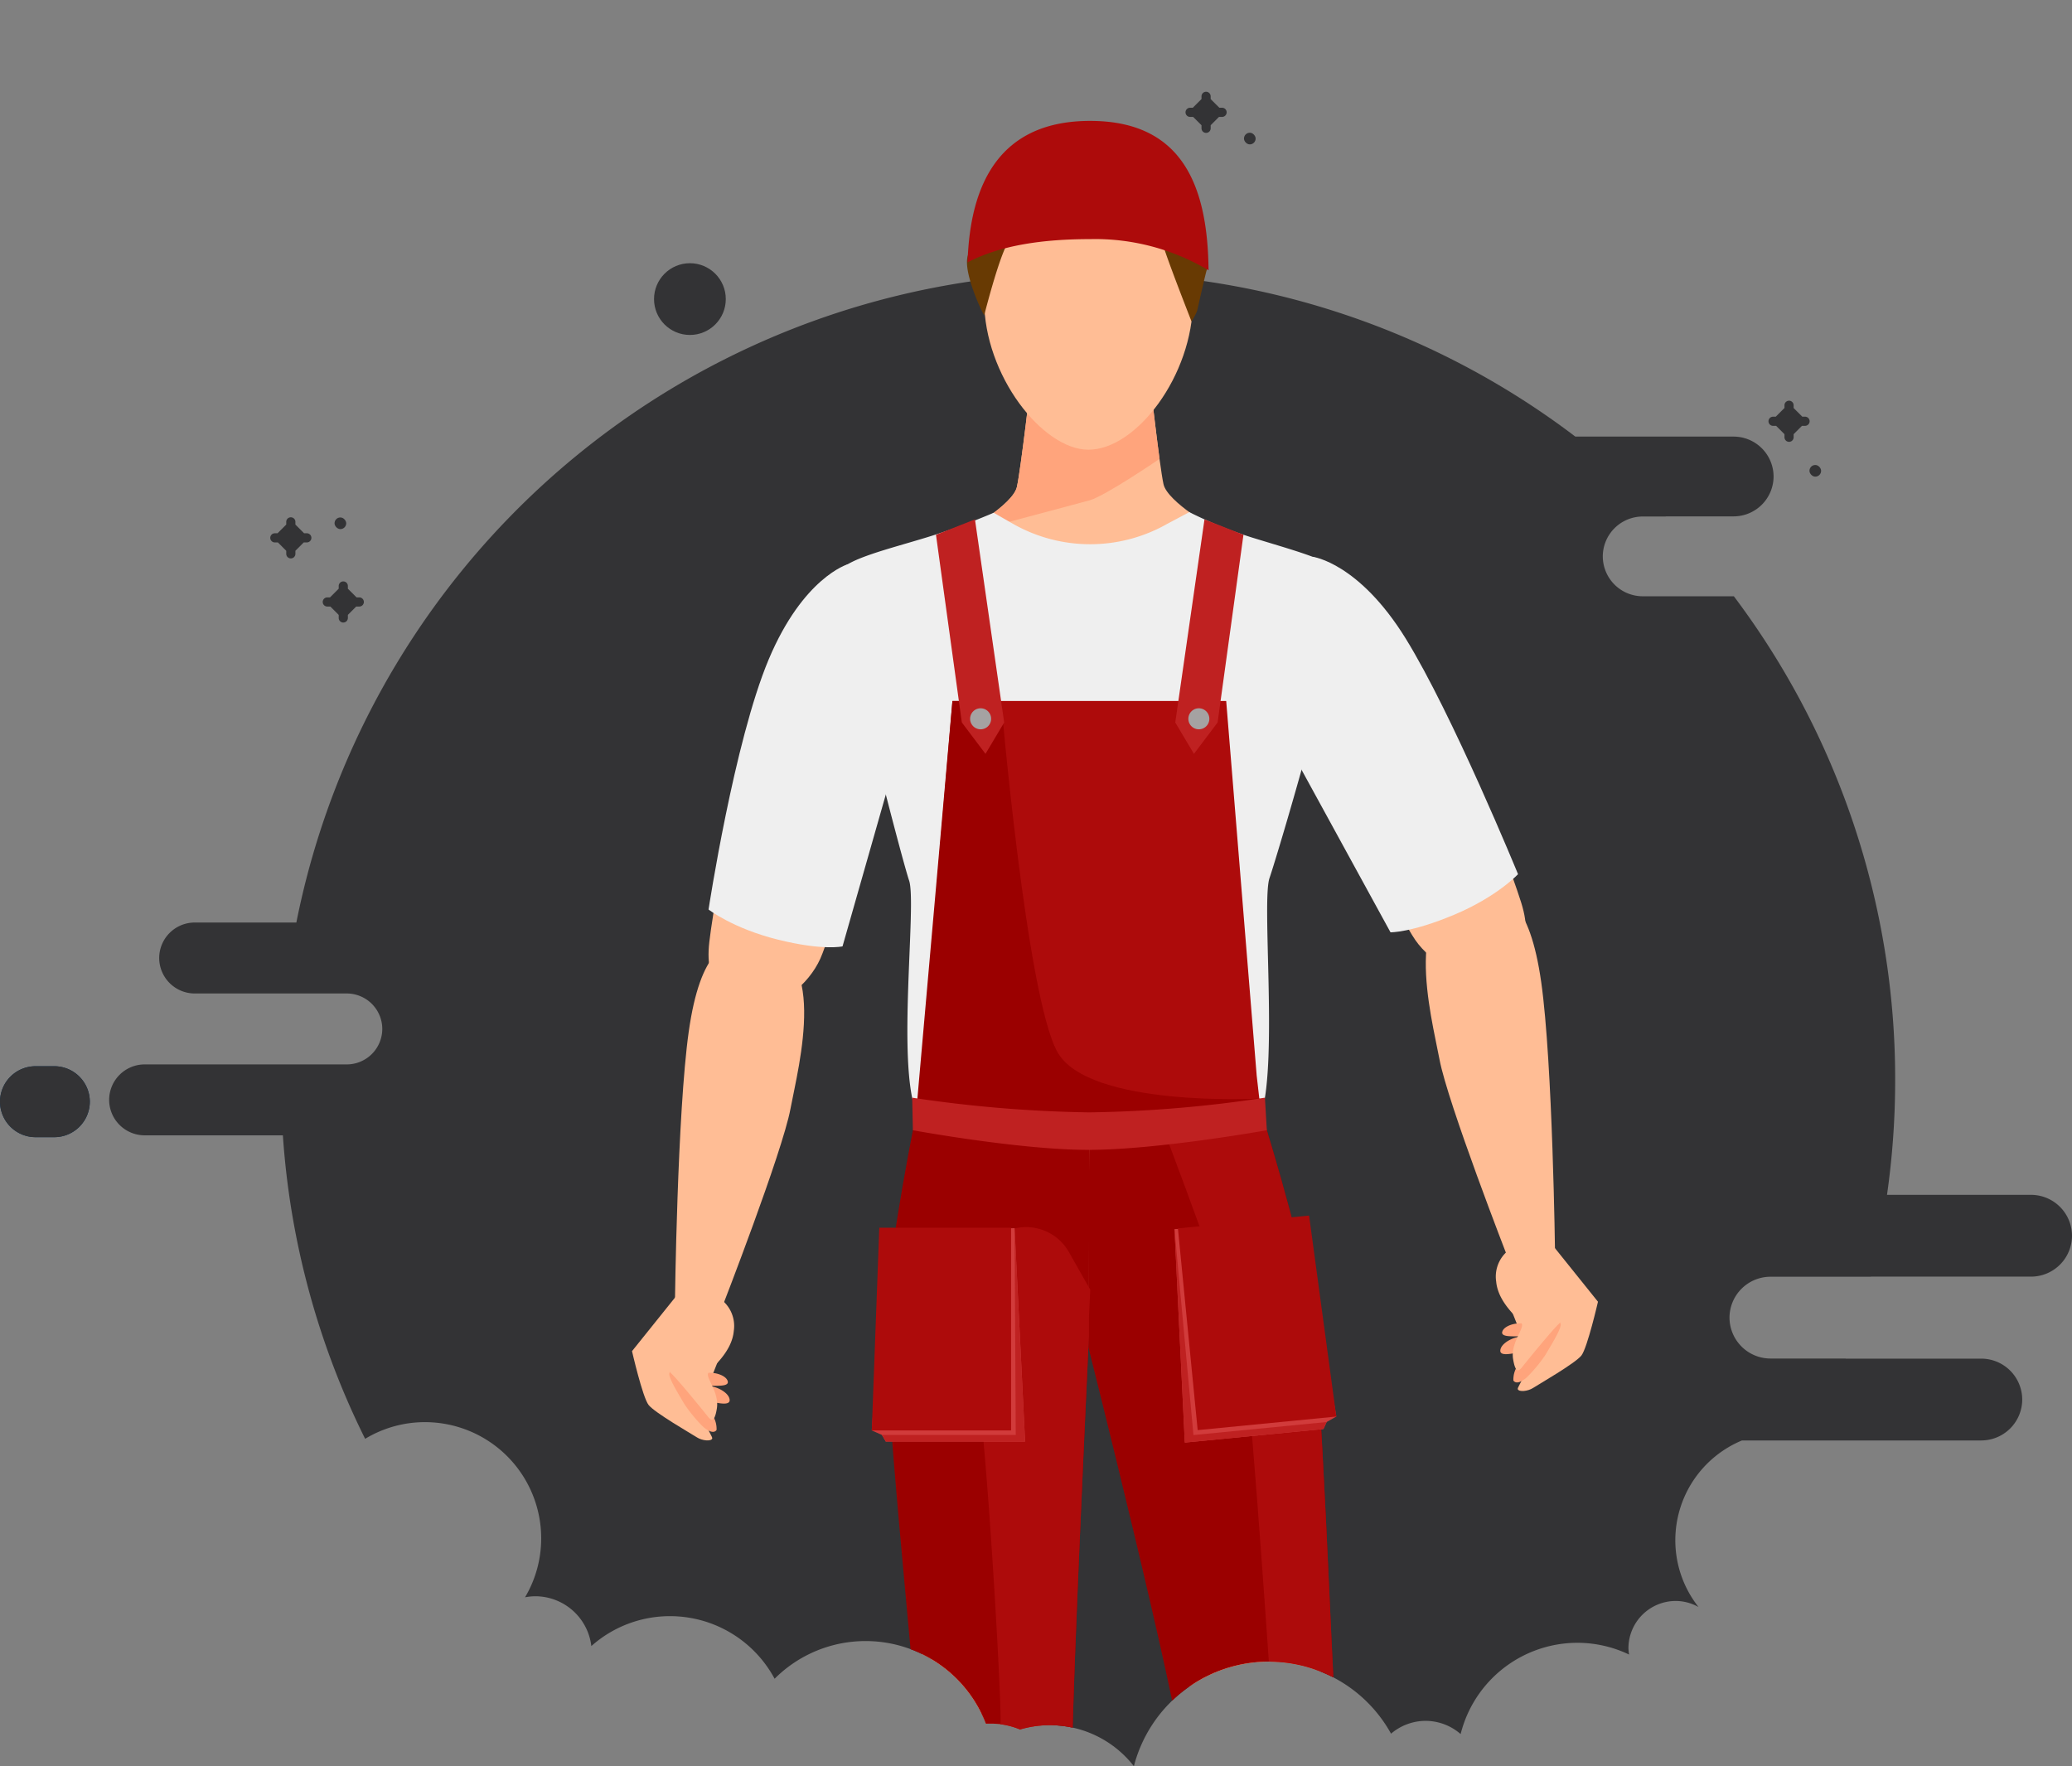 <svg xmlns="http://www.w3.org/2000/svg" xmlns:xlink="http://www.w3.org/1999/xlink" width="355.422" height="302.995" viewBox="0 0 355.422 302.995">
  <rect x="0" y="0" width="355.422" height="302.995" fill="#808080" stroke="none"/>
  <defs>
    <clipPath id="clip-path">
      <path id="Trazado_111" data-name="Trazado 111" d="M-6110.274,2805.04a19.943,19.943,0,0,1,19.944,19.942,19.828,19.828,0,0,1-2.773,10.106,9.781,9.781,0,0,1,1.761-.178,9.7,9.7,0,0,1,9.612,8.545,20.272,20.272,0,0,1,13.487-5.132,20.364,20.364,0,0,1,17.949,10.738,22.046,22.046,0,0,1,15.624-6.465,22.1,22.1,0,0,1,20.622,14.179c.183-.006.359-.01.522-.01a12.885,12.885,0,0,1,5.332.993,18.278,18.278,0,0,1,5.114-.738,18.264,18.264,0,0,1,14.414,7.041,23.936,23.936,0,0,1,23.158-17.94,23.935,23.935,0,0,1,20.954,12.364,9.176,9.176,0,0,1,5.929-2.205,9.185,9.185,0,0,1,6.009,2.267,20.66,20.66,0,0,1,20.033-15.657,20.579,20.579,0,0,1,8.861,2.015,7.884,7.884,0,0,1-.111-1.071,8.124,8.124,0,0,1,8.124-8.121,8.028,8.028,0,0,1,3.895,1.039,18.446,18.446,0,0,1-3.979-11.454,18.538,18.538,0,0,1,18.537-18.537,18.476,18.476,0,0,1,4.97.694,137.873,137.873,0,0,0,14.217-61.129c0-55.782-37.128-126.4-84.66-148.322-17.626-8.131-26.579-36.921-47.263-36.921-20.6,0-31.874-.683-49.443,7.385-47.651,21.882-95.541,121.991-95.541,177.859a137.832,137.832,0,0,0,14.448,61.578A19.816,19.816,0,0,1-6110.274,2805.04Z" transform="translate(6134.978 -2561.066)" fill="none"/>
    </clipPath>
  </defs>
  <g id="Grupo_692" data-name="Grupo 692" transform="translate(-9.613 -32.231)">
    <path id="Trazado_56" data-name="Trazado 56" d="M-6149.147,2662.411h-3.238a6.1,6.1,0,0,1-6.084-6.085h0a6.1,6.1,0,0,1,6.084-6.084h3.238a6.1,6.1,0,0,1,6.085,6.084h0A6.1,6.1,0,0,1-6149.147,2662.411Z" transform="translate(6168.083 -2435.097)" fill="#002d56"/>
    <path id="Trazado_57" data-name="Trazado 57" d="M-5828.2,2770.157h-23.28l.007-.019h-12.905a7.035,7.035,0,0,1-7.014-7.014,7.036,7.036,0,0,1,7.014-7.016h17.237l0-.018h27.484a7.035,7.035,0,0,0,7.015-7.015,7.035,7.035,0,0,0-7.015-7.016h-24.718a138.965,138.965,0,0,0,1.4-19.72,137.733,137.733,0,0,0-27.669-82.966h-15.64a6.862,6.862,0,0,1-6.844-6.842,6.862,6.862,0,0,1,6.844-6.844h3.95l-.021-.021h11.68a6.863,6.863,0,0,0,6.843-6.843,6.864,6.864,0,0,0-6.843-6.844h-27.164a137.828,137.828,0,0,0-83.59-28.095,138.487,138.487,0,0,0-135.8,111.458h-17.443a6.1,6.1,0,0,0-6.084,6.085,6.1,6.1,0,0,0,6.084,6.086h26.1a6.1,6.1,0,0,1,6.083,6.083,6.1,6.1,0,0,1-6.083,6.086h-34.686a6.1,6.1,0,0,0-6.084,6.085,6.1,6.1,0,0,0,6.084,6.083h23.717a137.757,137.757,0,0,0,14.111,52.063,19.811,19.811,0,0,1,10.257-2.861A19.942,19.942,0,0,1-6075.229,2801,19.826,19.826,0,0,1-6078,2811.1a9.741,9.741,0,0,1,1.761-.178,9.7,9.7,0,0,1,9.611,8.545,20.27,20.27,0,0,1,13.487-5.132,20.365,20.365,0,0,1,17.95,10.738,22.041,22.041,0,0,1,15.624-6.465,22.1,22.1,0,0,1,20.622,14.18c.184-.006.359-.01.523-.01a12.878,12.878,0,0,1,5.332.993,18.282,18.282,0,0,1,5.114-.738,18.263,18.263,0,0,1,14.414,7.042,23.936,23.936,0,0,1,23.158-17.942,23.937,23.937,0,0,1,20.954,12.364,9.177,9.177,0,0,1,5.93-2.2,9.186,9.186,0,0,1,6.008,2.266,20.661,20.661,0,0,1,20.033-15.657,20.573,20.573,0,0,1,8.859,2.015,8.212,8.212,0,0,1-.109-1.071,8.123,8.123,0,0,1,8.123-8.121,8.023,8.023,0,0,1,3.9,1.039,18.445,18.445,0,0,1-3.98-11.454,18.537,18.537,0,0,1,11.433-17.121h41.059a7.036,7.036,0,0,0,7.014-7.015A7.038,7.038,0,0,0-5828.2,2770.157Z" transform="translate(6177.677 -2504.849)" fill="#333335"/>
    <path id="Trazado_63" data-name="Trazado 63" d="M-6149.147,2662.411h-3.238a6.1,6.1,0,0,1-6.084-6.085h0a6.1,6.1,0,0,1,6.084-6.084h3.238a6.1,6.1,0,0,1,6.085,6.084h0A6.1,6.1,0,0,1-6149.147,2662.411Z" transform="translate(6168.083 -2435.097)" fill="#333335"/>
    <ellipse id="Elipse_34" data-name="Elipse 34" cx="6.154" cy="6.154" rx="6.154" ry="6.154" transform="translate(121.803 77.386)" fill="#333335"/>
    <g id="Grupo_146" data-name="Grupo 146" transform="translate(57.8 32.231)" clip-path="url(#clip-path)">
      <g id="Grupo_145" data-name="Grupo 145" transform="translate(60.226 20.74)">
        <path id="Trazado_69" data-name="Trazado 69" d="M-6096.456,2668.507l-9.159,11.413s1.809,7.893,2.837,9.224,7.408,4.99,8.3,5.568,2.41.714,2.617.216-2.713-3.38-1.076-7.954,3.468-8.122,3.623-11.093C-6088.976,2669.295-6096.456,2668.507-6096.456,2668.507Z" transform="translate(6105.615 -2468.867)" fill="#ffbd95"/>
        <path id="Trazado_70" data-name="Trazado 70" d="M-6015.635,2663.19c5.318-16.267,19.07-44.151,11.051-49.019-10.452-6.344-40.543-10.272-40.543-10.272v.517s-30.359,2.494-40.83,8.808c-8.034,4.844,5.891,34.111,11.163,50.393,1.264,3.908,1.1,21.419.59,36.944-.126,3.832-3.26,21.438-2.741,28.72.151,2.173,24.72,15.661,31.608,16.016v-.515c6.889-.335,31.5-13.751,31.657-15.923.541-7.28-2.542-24.9-2.657-28.727C-6016.8,2684.6-6016.912,2667.094-6015.635,2663.19Z" transform="translate(6123.713 -2536.781)" fill="#ffbd95"/>
        <path id="Trazado_71" data-name="Trazado 71" d="M-6048.856,2608.65c-5.538,2.691-6.374,12.729-.928,22.821s10.259,16.374,11.743,18.963c1.528,2.67,9.232,18.8,11.98,22.772s8.739,7.5,13.043,5.177c3.6-1.94,7.6-3.6,5.129-11.55S-6031.36,2600.148-6048.856,2608.65Z" transform="translate(6160.434 -2532.668)" fill="#ffbd95"/>
        <path id="Trazado_72" data-name="Trazado 72" d="M-6043.637,2611.01c-.684-3.1-2.384-18.432-2.384-18.432l-10.163-.014v.517l-10.161-.016s-1.746,15.326-2.439,18.426-9.064,7.763-9.064,7.763l21.626.033v-.517l21.624.033S-6042.953,2614.112-6043.637,2611.01Z" transform="translate(6134.805 -2548.696)" fill="#ffbd95"/>
        <path id="Trazado_73" data-name="Trazado 73" d="M-6044.317,2606.684c-.638-4.7-1.4-11.382-1.632-13.459l-.654-.646-9.581-.014v.517l-10.161-.016s-1.746,15.326-2.439,18.426-9.064,7.763-9.064,7.763l1.022,0c9.654-2.558,19.254-5.11,20.547-5.477,2.7-.771,11.962-7.1,11.962-7.1Z" transform="translate(6134.805 -2548.696)" fill="#ffa47c"/>
        <path id="Trazado_74" data-name="Trazado 74" d="M-6066.593,2656.7c-12.4-.054-17.233,8.587-16.93,35.111s4.216,55.289,5.933,59.426,19.29,4.249,21.014,1.84,6.114-57.428,6.127-66.039S-6053.083,2656.763-6066.593,2656.7Z" transform="translate(6128.829 -2481.277)" fill="#ffbd95"/>
        <rect id="Rectángulo_153" data-name="Rectángulo 153" width="21.184" height="28.934" rx="1.909" transform="translate(51.513 261.96) rotate(1.463)" fill="#ffbd95"/>
        <path id="Trazado_75" data-name="Trazado 75" d="M-6052.548,2656.88c12.328-1.333,18.027,6.766,20.455,33.18s3.569,55.431,2.287,59.722-18.748,6.21-20.713,3.994-14.065-56.493-14.963-65.059S-6065.979,2658.332-6052.548,2656.88Z" transform="translate(6147.497 -2481.234)" fill="#ffbd95"/>
        <path id="Rectángulo_154" data-name="Rectángulo 154" d="M1.907,0H19.273a1.911,1.911,0,0,1,1.911,1.911V27.027a1.907,1.907,0,0,1-1.907,1.907H1.9a1.9,1.9,0,0,1-1.9-1.9V1.907A1.907,1.907,0,0,1,1.907,0Z" transform="matrix(-0.992, 0.128, -0.128, -0.992, 120.307, 289.314)" fill="#ffbd95"/>
        <path id="Trazado_76" data-name="Trazado 76" d="M-6069.553,2608.42c5.938,1.622,8.613,11.335,5.125,22.258s-7.063,17.989-8.042,20.8c-1.009,2.908-5.6,20.183-7.574,24.593s-7.206,8.982-11.863,7.5c-3.9-1.246-8.131-2.135-7.172-10.406S-6088.317,2603.292-6069.553,2608.42Z" transform="translate(6112.344 -2532.348)" fill="#ffbd95"/>
        <path id="Trazado_77" data-name="Trazado 77" d="M-6079.137,2654.1s-4.49,21.841-5.2,33.723,5.03,63.835,5.043,69.553-.4,23.285-.062,40.506,4.734,51.134,4.734,51.134l22.046-.515s.142-72.812.159-84.256,2.863-71.721,2.863-71.721l.054-37.458Z" transform="translate(6127.928 -2484.01)" fill="#9b0000"/>
        <path id="Trazado_78" data-name="Trazado 78" d="M-6001.921,2614.493c-1.364-2.268-8.681-4.145-15.427-6.245a72.45,72.45,0,0,1-10.729-4.348l-3.747,1.987a26.764,26.764,0,0,1-26.6-.041l-3.208-1.844s-5.326,2.329-11.278,4.162c-6.75,2.08-14.283,3.82-15.442,6.2-1.178,2.414,10.853,48.784,12.205,52.729s-2.167,31.526,1.26,39.78l29.577.964v0l.059,0h.005l29.581-.876c2.719-9.456-.019-36.355,1.346-40.295S-5999.645,2618.28-6001.921,2614.493Z" transform="translate(6123.676 -2536.781)" fill="#efefef"/>
        <path id="Trazado_79" data-name="Trazado 79" d="M-6037.971,2653.8s6.713,21.263,8.639,33.01,3.64,64.015,4.216,69.7,2.8,23.119,4.232,40.288,3.347,51.354,3.347,51.354l-21.982,1.758s-10.427-72.419-11.621-83.8-16.307-71.391-16.307-71.391l.143-39.342Z" transform="translate(6145.735 -2484.324)" fill="#9b0000"/>
        <path id="Trazado_80" data-name="Trazado 80" d="M-6046.7,2698.335c1.239,7.786,4.717,60.1,4.928,63.073.2,2.9,10.5,83.6,10.849,87.324l7.233-.579s-1.908-34.186-3.345-51.352-3.653-34.6-4.23-40.288-2.291-57.955-4.218-69.7-8.639-33.01-8.639-33.01l-17.475,1.227S-6047.944,2690.551-6046.7,2698.335Z" transform="translate(6151.888 -2484.324)" fill="#ad0b0b"/>
        <path id="Trazado_81" data-name="Trazado 81" d="M-6060.688,2667.96a8.438,8.438,0,0,0-15.738,3.479c-.732,8.486-.915,14.356-.172,18.27,1.864,9.835,4.536,57.925,4.177,59.185s-.109,89.572-.109,89.572l.39.234,11.878-.277s.141-72.813.157-84.256,2.864-71.721,2.864-71.721l0-3.272.229-4.721Z" transform="translate(6135.617 -2473.93)" fill="#ad0b0b"/>
        <path id="Trazado_82" data-name="Trazado 82" d="M-6040.354,2598.126c-.02,12.814-9.719,25.564-17.942,25.55-7.855-.01-17.885-12.789-17.865-25.6s8.052-23.191,17.938-23.177S-6040.337,2585.313-6040.354,2598.126Z" transform="translate(6136.575 -2567.267)" fill="#ffbd95"/>
        <path id="Trazado_83" data-name="Trazado 83" d="M-6074.651,2601.255c-.792-1.4-3.457-7.327-2.871-10s3.732-8.479,4.781-10.22,10.354-6.38,11.75-6.492a36.136,36.136,0,0,1,8.02.012c2.9.47,8.016,2.454,9.175,4.779s4.04,5,4.977,6.865,2.558,6.63,2.326,7.327-1.523,6.506-1.64,6.97a11.485,11.485,0,0,1-.954,1.787s-4.812-12.245-4.927-13.408-24.523-1.548-26.035-.736S-6074.651,2601.255-6074.651,2601.255Z" transform="translate(6135.061 -2567.881)" fill="#683a03"/>
        <path id="Trazado_84" data-name="Trazado 84" d="M-6059.266,2700.4h-23.894l-.666-1.139-1.739-.775,2.354-34.162,22.142-.54Z" transform="translate(6126.693 -2473.833)" fill="#d13b3b"/>
        <path id="Trazado_85" data-name="Trazado 85" d="M-6061.671,2698.521h-23.893l1.287-34.772h22.606Z" transform="translate(6126.693 -2473.868)" fill="#ad0b0b"/>
        <path id="Trazado_86" data-name="Trazado 86" d="M-6084.052,2700.4l-.665-1.139h22.956l-.2-35.477,1.8,36.616Z" transform="translate(6127.585 -2473.833)" fill="#bf2121"/>
        <path id="Trazado_87" data-name="Trazado 87" d="M-6058.479,2701.314l23.781-2.328.55-1.2,1.657-.941-5.671-33.769-22.088,1.619Z" transform="translate(6153.303 -2474.575)" fill="#d13b3b"/>
        <path id="Trazado_88" data-name="Trazado 88" d="M-6056.574,2699.54l23.78-2.328-4.669-34.48-22.5,2.2Z" transform="translate(6153.605 -2474.939)" fill="#ad0b0b"/>
        <path id="Trazado_89" data-name="Trazado 89" d="M-6034.7,2698.156l.55-1.2-22.845,2.236-3.257-35.328,1.771,36.616Z" transform="translate(6153.303 -2473.744)" fill="#bf2121"/>
        <path id="Trazado_90" data-name="Trazado 90" d="M-6088.354,2639.707c-4.986-.443-9.325,1.809-11.3,15.7s-2.374,46.667-2.374,46.667l8.066.716s10.352-26.62,11.755-34.113S-6075.3,2640.868-6088.354,2639.707Z" transform="translate(6109.388 -2499.194)" fill="#ffbd95"/>
        <path id="Trazado_91" data-name="Trazado 91" d="M-6052.188,2691.229l29.442-.96-.72-6.31-5.231-64.266h-46.959l-5.454,64.266-.719,6.31,29.442.96v.007l.1,0,.1,0Z" transform="translate(6130.62 -2520.178)" fill="#ad0b0b"/>
        <path id="Trazado_92" data-name="Trazado 92" d="M-6067.241,2619.693s4.343,50.551,9.631,60.173,34.66,8.031,34.66,8.031l.271,3.342s-14.368,3.417-27.835,3.417-31.379-3.417-31.379-3.417l6.3-71.545Z" transform="translate(6130.553 -2520.178)" fill="#9b0000"/>
        <path id="Trazado_93" data-name="Trazado 93" d="M-6052.921,2639.346l4.435-32.2-6.686-2.638-5.013,34.842,3.206,5.38Z" transform="translate(6153.371 -2536.145)" fill="#bf2121"/>
        <path id="Trazado_94" data-name="Trazado 94" d="M-6075.76,2639.346l-4.435-32.2,6.686-2.638,5.014,34.842-3.207,5.38Z" transform="translate(6132.336 -2536.145)" fill="#bf2121"/>
        <path id="Trazado_95" data-name="Trazado 95" d="M-6082.064,2658.457l-.122-5.585a224.736,224.736,0,0,0,30.391,2.521,218.121,218.121,0,0,0,30.114-2.521l.331,5.585s-18.771,3.367-30.608,3.367S-6082.064,2658.457-6082.064,2658.457Z" transform="translate(6130.246 -2485.302)" fill="#bf2121"/>
        <path id="Trazado_96" data-name="Trazado 96" d="M-6073.735,2622.106a1.8,1.8,0,0,1-1.8,1.805,1.805,1.805,0,0,1-1.806-1.805,1.8,1.8,0,0,1,1.806-1.8A1.8,1.8,0,0,1-6073.735,2622.106Z" transform="translate(6135.336 -2519.537)" fill="#a5a2a2"/>
        <path id="Trazado_97" data-name="Trazado 97" d="M-6055.487,2622.106a1.8,1.8,0,0,1-1.8,1.805,1.8,1.8,0,0,1-1.8-1.805,1.8,1.8,0,0,1,1.8-1.8A1.8,1.8,0,0,1-6055.487,2622.106Z" transform="translate(6154.52 -2519.537)" fill="#a5a2a2"/>
        <path id="Trazado_98" data-name="Trazado 98" d="M-6075.337,2608.259s-7.632,2.217-13.564,16.327-10.315,42.9-10.315,42.9,4.169,3.255,11.94,5.179,11.041,1.145,11.041,1.145l8.5-29.82S-6065.782,2608.768-6075.337,2608.259Z" transform="translate(6112.345 -2532.198)" fill="#efefef"/>
        <g id="Grupo_143" data-name="Grupo 143" transform="translate(6.39 211.219)">
          <path id="Trazado_99" data-name="Trazado 99" d="M-6099.712,2675.091a34.765,34.765,0,0,0,1.671,5.441,24.2,24.2,0,0,0,2.61,3,4.3,4.3,0,0,1,1.044,2.988c-.586.862-2.008-.185-2.659-.906a25.6,25.6,0,0,1-2.873-3.552c-.681-1.2-2.5-4.049-2.579-5.075S-6099.712,2675.091-6099.712,2675.091Z" transform="translate(6102.5 -2673.167)" fill="#ffa47c"/>
          <path id="Trazado_100" data-name="Trazado 100" d="M-6100.44,2674.469a32.238,32.238,0,0,0,2.963,4.394c.816.708,1.549.591,2.813.993,1.054.334,2.363,1.156,2.459,2.129s-1.575.629-2.473.488a9,9,0,0,1-4.056-1.74c-.932-.88-3.32-2.931-3.671-3.823S-6100.44,2674.469-6100.44,2674.469Z" transform="translate(6102.562 -2673.819)" fill="#ffa47c"/>
          <path id="Trazado_101" data-name="Trazado 101" d="M-6100.791,2674.152a27.219,27.219,0,0,0,3.1,3.2c.782.463,1.376.256,2.488.4.923.117,2.128.6,2.35,1.393s-1.216.765-1.981.784a7.581,7.581,0,0,1-3.629-.827c-.9-.593-3.182-1.928-3.6-2.617S-6100.791,2674.152-6100.791,2674.152Z" transform="translate(6102.882 -2674.152)" fill="#ffa47c"/>
        </g>
        <path id="Trazado_102" data-name="Trazado 102" d="M-6101.237,2674.86s-1.982,6.968-.983,7.822,5.71,6.642,6.225,7.307,1.2,1.568,1.656-1.234-1.968-5.259-1.471-6.108,4.042-3.505,4.375-7.193a5.741,5.741,0,0,0-2.957-5.924C-6095.435,2669.005-6101.75,2672.013-6101.237,2674.86Z" transform="translate(6108.892 -2467.855)" fill="#ffbd95"/>
        <path id="Trazado_103" data-name="Trazado 103" d="M-6025.637,2664.374l9.161,11.411s-1.812,7.895-2.84,9.224-7.406,4.991-8.295,5.571-2.412.714-2.616.216,2.711-3.382,1.077-7.954-3.47-8.123-3.626-11.1C-6033.118,2665.162-6025.637,2664.374-6025.637,2664.374Z" transform="translate(6182.172 -2473.211)" fill="#ffbd95"/>
        <path id="Trazado_104" data-name="Trazado 104" d="M-6030.735,2635.574c4.986-.443,9.327,1.807,11.3,15.7s2.376,46.666,2.376,46.666l-8.066.718s-10.35-26.621-11.756-34.113S-6043.789,2636.735-6030.735,2635.574Z" transform="translate(6175.394 -2503.538)" fill="#ffbd95"/>
        <g id="Grupo_144" data-name="Grupo 144" transform="translate(148.944 202.742)">
          <path id="Trazado_105" data-name="Trazado 105" d="M-6026.557,2670.956a34.58,34.58,0,0,1-1.671,5.441,24.11,24.11,0,0,1-2.61,3,4.326,4.326,0,0,0-1.047,2.988c.589.862,2.011-.184,2.662-.909a25.272,25.272,0,0,0,2.872-3.551c.683-1.2,2.5-4.048,2.583-5.076S-6026.557,2670.956-6026.557,2670.956Z" transform="translate(6034.128 -2669.034)" fill="#ffa47c"/>
          <path id="Trazado_106" data-name="Trazado 106" d="M-6024.765,2670.336a32.287,32.287,0,0,1-2.962,4.394c-.814.705-1.551.591-2.814.99-1.052.334-2.363,1.157-2.458,2.131s1.574.629,2.47.489a9.054,9.054,0,0,0,4.06-1.74c.931-.882,3.318-2.932,3.672-3.824S-6024.765,2670.336-6024.765,2670.336Z" transform="translate(6033.002 -2669.686)" fill="#ffa47c"/>
          <path id="Trazado_107" data-name="Trazado 107" d="M-6024.893,2670.02a27.05,27.05,0,0,1-3.1,3.2c-.783.462-1.372.256-2.483.394-.926.118-2.131.605-2.351,1.395s1.213.763,1.981.782a7.557,7.557,0,0,0,3.625-.827c.9-.591,3.184-1.928,3.606-2.617S-6024.893,2670.02-6024.893,2670.02Z" transform="translate(6033.159 -2670.02)" fill="#ffa47c"/>
        </g>
        <path id="Trazado_108" data-name="Trazado 108" d="M-6023.524,2670.728s1.98,6.965.979,7.821-5.708,6.643-6.224,7.308-1.2,1.565-1.659-1.235,1.969-5.259,1.475-6.109-4.045-3.505-4.378-7.194a5.743,5.743,0,0,1,2.96-5.923C-6029.328,2664.871-6023.012,2667.878-6023.524,2670.728Z" transform="translate(6181.566 -2472.201)" fill="#ffbd95"/>
        <path id="Trazado_109" data-name="Trazado 109" d="M-6046.24,2607.638s7.881,1.009,15.924,14.033,19.258,40.408,19.258,40.408-3.562,3.852-10.942,6.951-10.932,3.022-10.932,3.022l-15.294-27.944S-6055.6,2609.616-6046.24,2607.638Z" transform="translate(6163.042 -2532.851)" fill="#efefef"/>
        <path id="Trazado_110" data-name="Trazado 110" d="M-6056.494,2591.457a37.988,37.988,0,0,1,20.278,5.353c-.145-14.052-4.2-25.633-20.315-25.633-15.468,0-20.612,10.713-21.023,24.271C-6071.876,2592.472-6064.5,2591.457-6056.494,2591.457Z" transform="translate(6135.115 -2571.177)" fill="#ad0b0b"/>
      </g>
    </g>
    <g id="Grupo_504" data-name="Grupo 504" transform="translate(-3 -16)">
      <path id="Unión_1" data-name="Unión 1" d="M2.714,6.214V5.72L1.28,4.286H.786a.786.786,0,1,1,0-1.571h.435L2.714,1.221V.786a.786.786,0,1,1,1.571,0v.441L5.773,2.714h.441a.786.786,0,1,1,0,1.571h-.5L4.286,5.715v.5a.786.786,0,1,1-1.571,0Z" transform="translate(316 117)" fill="#333335"/>
      <path id="Unión_4" data-name="Unión 4" d="M2.714,6.214V5.72L1.28,4.286H.786a.786.786,0,1,1,0-1.571h.435L2.714,1.221V.786a.786.786,0,1,1,1.571,0v.441L5.773,2.714h.441a.786.786,0,1,1,0,1.571h-.5L4.286,5.715v.5a.786.786,0,1,1-1.571,0Z" transform="translate(216 64)" fill="#333335"/>
      <path id="Unión_2" data-name="Unión 2" d="M2.714,6.214V5.72L1.28,4.286H.786a.786.786,0,1,1,0-1.571h.435L2.714,1.221V.786a.786.786,0,1,1,1.571,0v.441L5.773,2.714h.441a.786.786,0,1,1,0,1.571h-.5L4.286,5.715v.5a.786.786,0,1,1-1.571,0Z" transform="translate(59 137)" fill="#333335"/>
      <path id="Unión_3" data-name="Unión 3" d="M2.714,6.214V5.72L1.28,4.286H.786a.786.786,0,1,1,0-1.571h.435L2.714,1.221V.786a.786.786,0,1,1,1.571,0v.441L5.773,2.714h.441a.786.786,0,1,1,0,1.571h-.5L4.286,5.715v.5a.786.786,0,1,1-1.571,0Z" transform="translate(68 148)" fill="#333335"/>
      <rect id="Rectángulo_275" data-name="Rectángulo 275" width="2" height="2" rx="1" transform="translate(323 128)" fill="#333335"/>
      <rect id="Rectángulo_277" data-name="Rectángulo 277" width="2" height="2" rx="1" transform="translate(226 71)" fill="#333335"/>
      <rect id="Rectángulo_276" data-name="Rectángulo 276" width="2" height="2" rx="1" transform="translate(70 137)" fill="#333335"/>
    </g>
  </g>
</svg>

